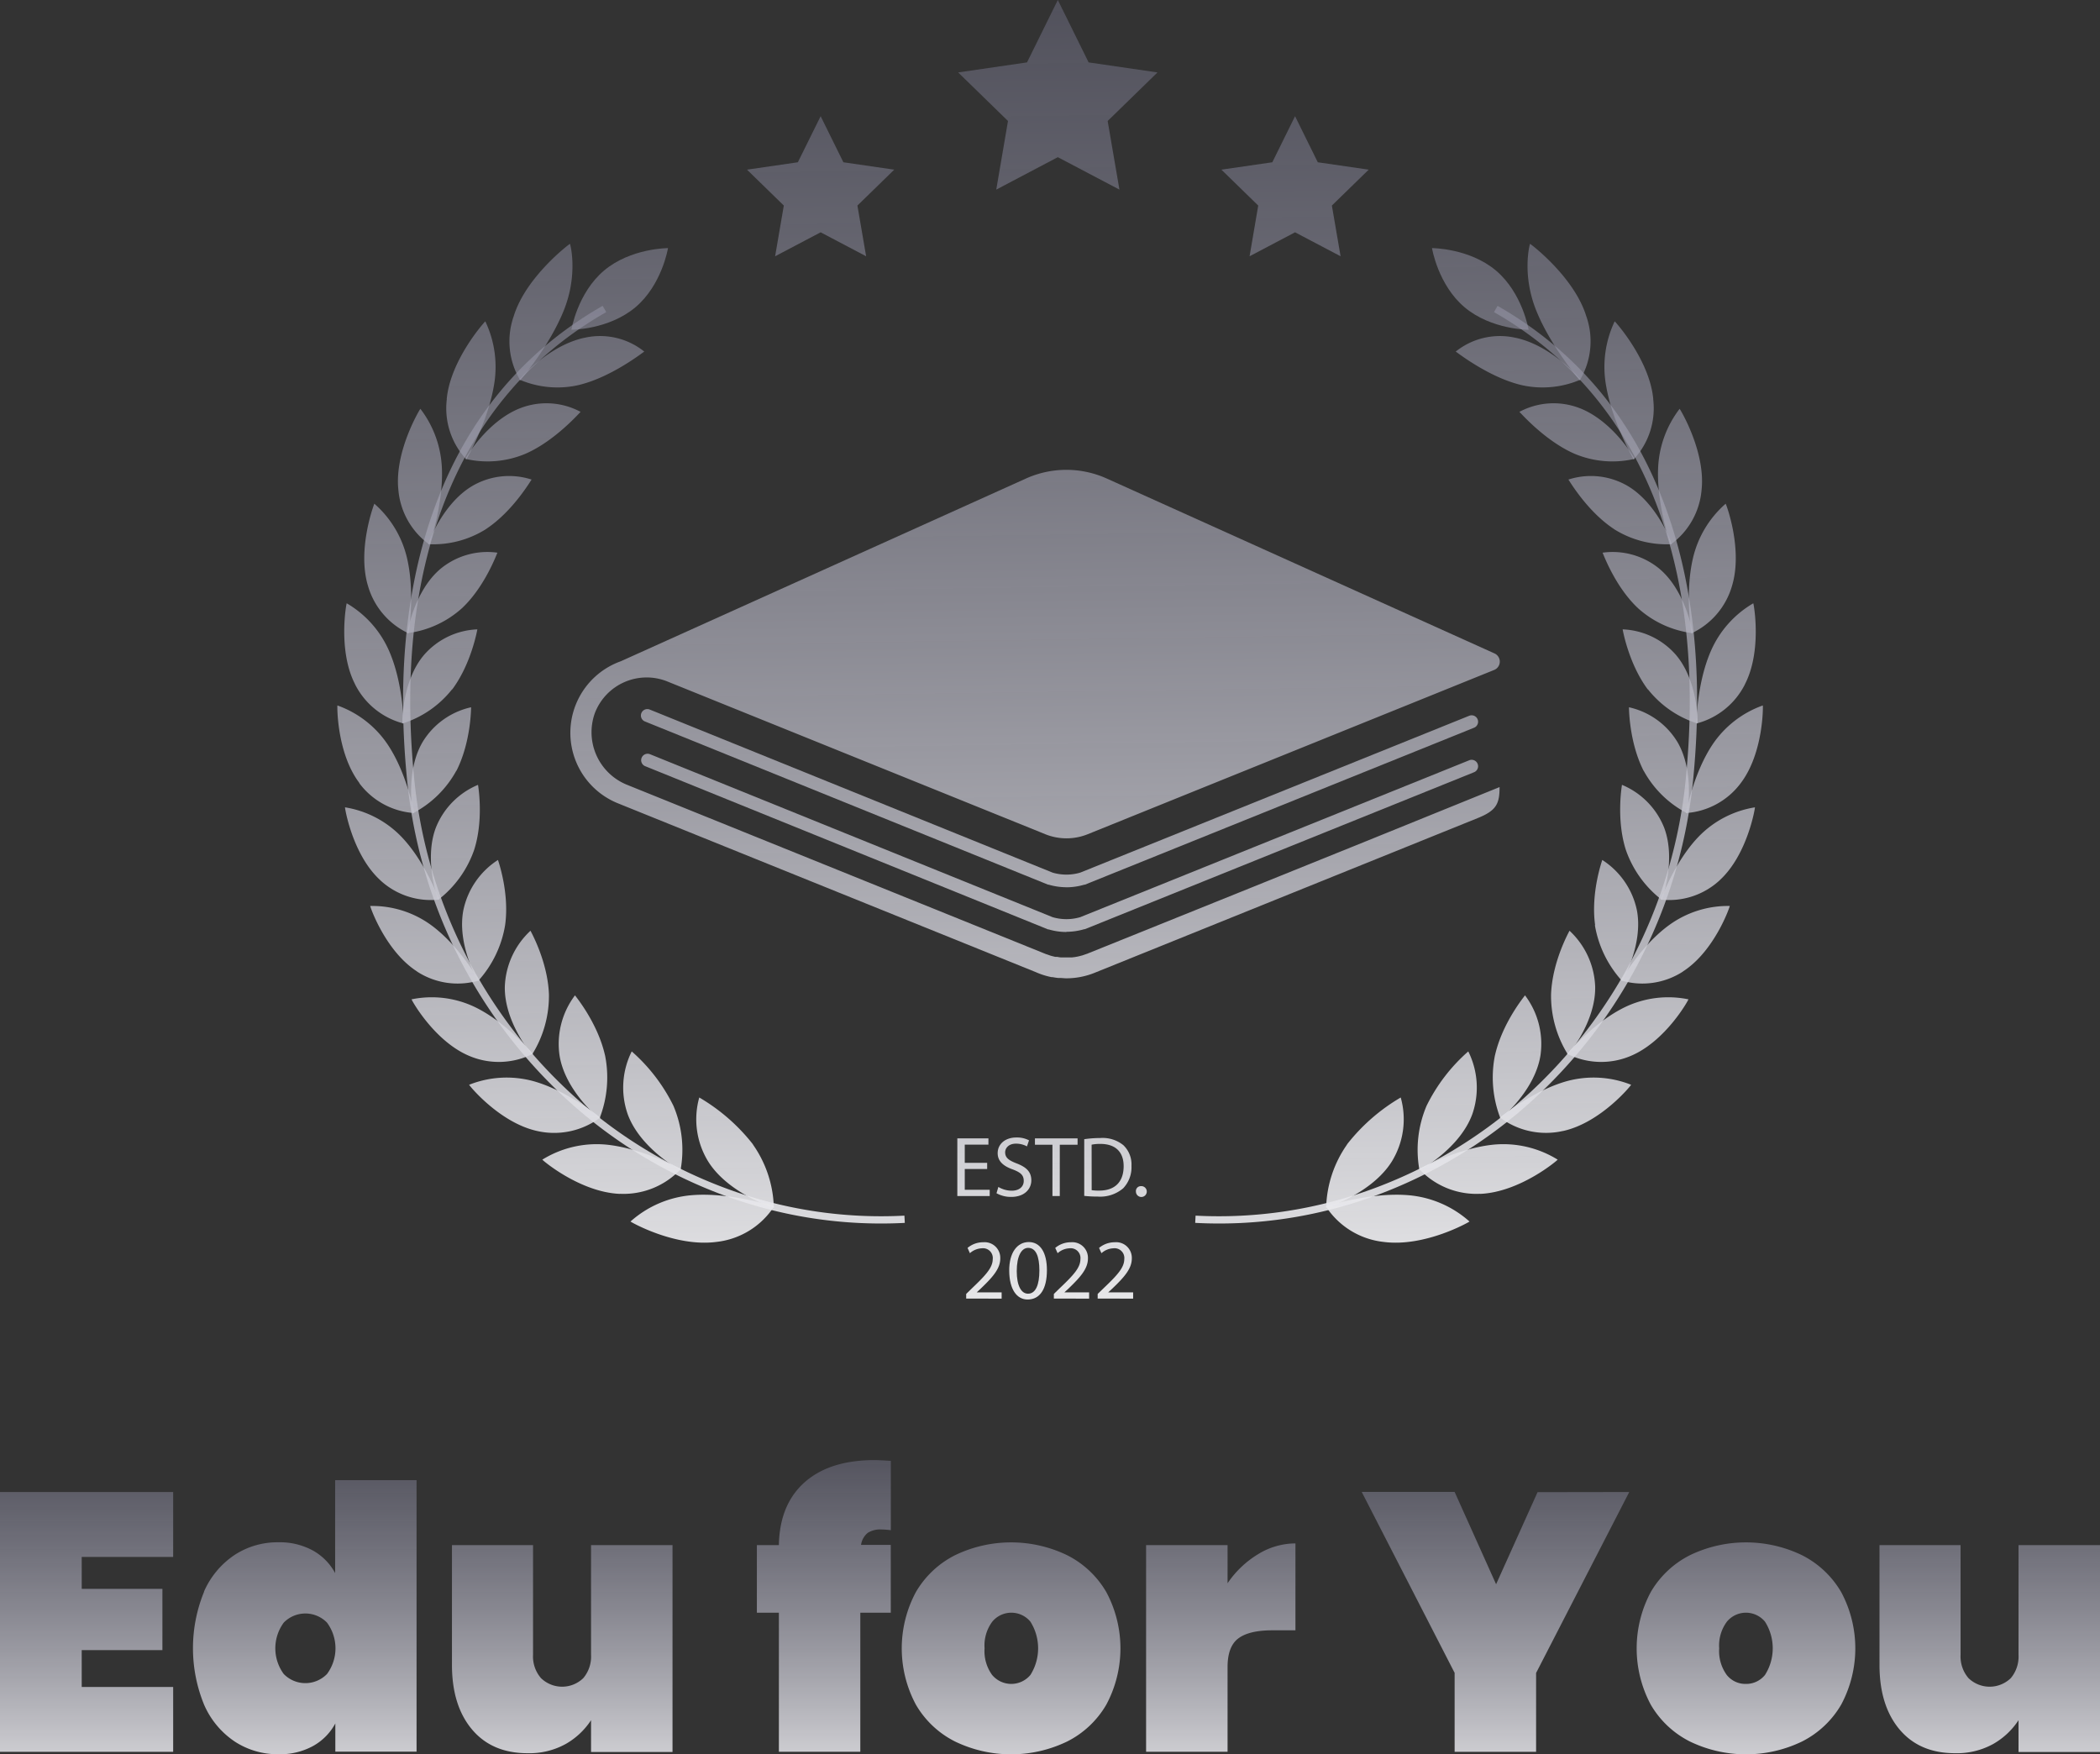 <svg xmlns="http://www.w3.org/2000/svg" xmlns:xlink="http://www.w3.org/1999/xlink" viewBox="0 0 429.42 358.72"><rect x="0" y="0" width="429.42" height="358.72" fill="#333333" stroke="none"/><defs><style>.cls-1{fill:url(#linear-gradient);}.cls-2{fill:url(#linear-gradient-2);}.cls-3{fill:url(#linear-gradient-3);}.cls-4{fill:url(#linear-gradient-4);}.cls-5{fill:url(#linear-gradient-5);}.cls-6{fill:url(#linear-gradient-6);}.cls-7{fill:url(#linear-gradient-7);}.cls-8{fill:url(#linear-gradient-8);}.cls-9{fill:url(#linear-gradient-9);}.cls-10{fill:url(#linear-gradient-10);}.cls-11{fill:url(#linear-gradient-11);}.cls-12{fill:url(#linear-gradient-12);}.cls-13{fill:url(#linear-gradient-13);}.cls-14{fill:url(#linear-gradient-14);}.cls-15{fill:url(#linear-gradient-15);}.cls-16{fill:url(#linear-gradient-16);}.cls-17{fill:url(#linear-gradient-17);}.cls-18{fill:url(#linear-gradient-18);}.cls-19{fill:url(#linear-gradient-19);}.cls-20{fill:url(#linear-gradient-20);}.cls-21{fill:url(#linear-gradient-21);}.cls-22{fill:url(#linear-gradient-22);}.cls-23{fill:url(#linear-gradient-23);}.cls-24{fill:url(#linear-gradient-24);}.cls-25{fill:url(#linear-gradient-25);}.cls-26{fill:url(#linear-gradient-26);}.cls-27{fill:url(#linear-gradient-27);}.cls-28{fill:url(#linear-gradient-28);}.cls-29{fill:url(#linear-gradient-29);}.cls-30{fill:url(#linear-gradient-30);}.cls-31{fill:url(#linear-gradient-31);}.cls-32{fill:url(#linear-gradient-32);}.cls-33{fill:url(#linear-gradient-33);}.cls-34{fill:url(#linear-gradient-34);}.cls-35{fill:url(#linear-gradient-35);}.cls-36{fill:url(#linear-gradient-36);}.cls-37{fill:url(#linear-gradient-37);}.cls-38{fill:url(#linear-gradient-38);}.cls-39{fill:url(#linear-gradient-39);}.cls-40{fill:url(#linear-gradient-40);}.cls-41{fill:url(#linear-gradient-41);}.cls-42{fill:url(#linear-gradient-42);}.cls-43{fill:url(#linear-gradient-43);}.cls-44{fill:url(#linear-gradient-44);}.cls-45{fill:url(#linear-gradient-45);}.cls-46{fill:url(#linear-gradient-46);}.cls-47{fill:url(#linear-gradient-47);}.cls-48{fill:url(#linear-gradient-48);}.cls-49{fill:url(#linear-gradient-49);}.cls-50{fill:url(#linear-gradient-50);}.cls-51{fill:url(#linear-gradient-51);}.cls-52{fill:url(#linear-gradient-52);}.cls-53{fill:url(#linear-gradient-53);}.cls-54{fill:url(#linear-gradient-54);}.cls-55{fill:url(#linear-gradient-55);}.cls-56{fill:url(#linear-gradient-56);}.cls-57{fill:url(#linear-gradient-57);}.cls-58{fill:url(#linear-gradient-58);}.cls-59{fill:url(#linear-gradient-59);}.cls-60{fill:url(#linear-gradient-60);}.cls-61{fill:url(#linear-gradient-61);}.cls-62{fill:url(#linear-gradient-62);}.cls-63{fill:url(#linear-gradient-63);}.cls-64{fill:url(#linear-gradient-64);}.cls-65{fill:url(#linear-gradient-65);}.cls-66{fill:url(#linear-gradient-66);}.cls-67{fill:url(#linear-gradient-67);}.cls-68{fill:url(#linear-gradient-68);}.cls-69{fill:url(#linear-gradient-69);}.cls-70{fill:url(#linear-gradient-70);}.cls-71{fill:url(#linear-gradient-71);}.cls-72{fill:url(#linear-gradient-72);}.cls-73{fill:url(#linear-gradient-73);}.cls-74{fill:url(#linear-gradient-74);}.cls-75{fill:url(#linear-gradient-75);}.cls-76{fill:url(#linear-gradient-76);}</style><linearGradient id="linear-gradient" x1="499.17" y1="477.77" x2="491.26" y2="-68.17" gradientUnits="userSpaceOnUse"><stop offset="0" stop-color="#fff"/><stop offset="1" stop-color="#05042e" stop-opacity="0"/></linearGradient><linearGradient id="linear-gradient-2" x1="503.97" y1="477.7" x2="496.05" y2="-68.24" xlink:href="#linear-gradient"/><linearGradient id="linear-gradient-3" x1="504.1" y1="477.7" x2="496.19" y2="-68.24" xlink:href="#linear-gradient"/><linearGradient id="linear-gradient-4" x1="415.47" y1="478.98" x2="407.56" y2="-66.95" xlink:href="#linear-gradient"/><linearGradient id="linear-gradient-5" x1="436.47" y1="478.68" x2="428.56" y2="-67.26" xlink:href="#linear-gradient"/><linearGradient id="linear-gradient-6" x1="429.63" y1="478.78" x2="421.72" y2="-67.16" xlink:href="#linear-gradient"/><linearGradient id="linear-gradient-7" x1="419.72" y1="478.92" x2="411.81" y2="-67.01" xlink:href="#linear-gradient"/><linearGradient id="linear-gradient-8" x1="411.22" y1="479.04" x2="403.31" y2="-66.89" xlink:href="#linear-gradient"/><linearGradient id="linear-gradient-9" x1="405.7" y1="479.12" x2="397.79" y2="-66.81" xlink:href="#linear-gradient"/><linearGradient id="linear-gradient-10" x1="395.7" y1="479.27" x2="387.78" y2="-66.67" xlink:href="#linear-gradient"/><linearGradient id="linear-gradient-11" x1="394.42" y1="479.29" x2="386.5" y2="-66.65" xlink:href="#linear-gradient"/><linearGradient id="linear-gradient-12" x1="383.14" y1="479.45" x2="375.23" y2="-66.48" xlink:href="#linear-gradient"/><linearGradient id="linear-gradient-13" x1="385.89" y1="479.41" x2="377.98" y2="-66.52" xlink:href="#linear-gradient"/><linearGradient id="linear-gradient-14" x1="373.64" y1="479.59" x2="365.73" y2="-66.35" xlink:href="#linear-gradient"/><linearGradient id="linear-gradient-15" x1="380.25" y1="479.49" x2="372.34" y2="-66.44" xlink:href="#linear-gradient"/><linearGradient id="linear-gradient-16" x1="367.29" y1="479.68" x2="359.38" y2="-66.25" xlink:href="#linear-gradient"/><linearGradient id="linear-gradient-17" x1="377.57" y1="479.53" x2="369.66" y2="-66.4" xlink:href="#linear-gradient"/><linearGradient id="linear-gradient-18" x1="364.16" y1="479.73" x2="356.25" y2="-66.21" xlink:href="#linear-gradient"/><linearGradient id="linear-gradient-19" x1="377.55" y1="479.53" x2="369.64" y2="-66.4" xlink:href="#linear-gradient"/><linearGradient id="linear-gradient-20" x1="364.08" y1="479.73" x2="356.16" y2="-66.21" xlink:href="#linear-gradient"/><linearGradient id="linear-gradient-21" x1="380.37" y1="479.49" x2="372.46" y2="-66.44" xlink:href="#linear-gradient"/><linearGradient id="linear-gradient-22" x1="367.18" y1="479.68" x2="359.27" y2="-66.25" xlink:href="#linear-gradient"/><linearGradient id="linear-gradient-23" x1="386.25" y1="479.4" x2="378.34" y2="-66.53" xlink:href="#linear-gradient"/><linearGradient id="linear-gradient-24" x1="374.08" y1="479.58" x2="366.17" y2="-66.35" xlink:href="#linear-gradient"/><linearGradient id="linear-gradient-25" x1="395.27" y1="479.27" x2="387.36" y2="-66.66" xlink:href="#linear-gradient"/><linearGradient id="linear-gradient-26" x1="384.77" y1="479.43" x2="376.86" y2="-66.51" xlink:href="#linear-gradient"/><linearGradient id="linear-gradient-27" x1="407.52" y1="479.1" x2="399.61" y2="-66.84" xlink:href="#linear-gradient"/><linearGradient id="linear-gradient-28" x1="399.34" y1="479.22" x2="391.43" y2="-66.72" xlink:href="#linear-gradient"/><linearGradient id="linear-gradient-29" x1="420.46" y1="478.91" x2="412.55" y2="-67.03" xlink:href="#linear-gradient"/><linearGradient id="linear-gradient-30" x1="591.42" y1="476.43" x2="583.51" y2="-69.5" xlink:href="#linear-gradient"/><linearGradient id="linear-gradient-31" x1="565.24" y1="476.81" x2="557.33" y2="-69.12" xlink:href="#linear-gradient"/><linearGradient id="linear-gradient-32" x1="571.78" y1="476.72" x2="563.87" y2="-69.22" xlink:href="#linear-gradient"/><linearGradient id="linear-gradient-33" x1="582.24" y1="476.56" x2="574.33" y2="-69.37" xlink:href="#linear-gradient"/><linearGradient id="linear-gradient-34" x1="590.48" y1="476.45" x2="582.57" y2="-69.49" xlink:href="#linear-gradient"/><linearGradient id="linear-gradient-35" x1="596.62" y1="476.36" x2="588.71" y2="-69.58" xlink:href="#linear-gradient"/><linearGradient id="linear-gradient-36" x1="606.38" y1="476.21" x2="598.47" y2="-69.72" xlink:href="#linear-gradient"/><linearGradient id="linear-gradient-37" x1="608.3" y1="476.19" x2="600.39" y2="-69.75" xlink:href="#linear-gradient"/><linearGradient id="linear-gradient-38" x1="619.37" y1="476.03" x2="611.46" y2="-69.91" xlink:href="#linear-gradient"/><linearGradient id="linear-gradient-39" x1="617.27" y1="476.06" x2="609.36" y2="-69.88" xlink:href="#linear-gradient"/><linearGradient id="linear-gradient-40" x1="629.37" y1="475.88" x2="621.45" y2="-70.05" xlink:href="#linear-gradient"/><linearGradient id="linear-gradient-41" x1="623.41" y1="475.97" x2="615.5" y2="-69.97" xlink:href="#linear-gradient"/><linearGradient id="linear-gradient-42" x1="636.25" y1="475.78" x2="628.34" y2="-70.15" xlink:href="#linear-gradient"/><linearGradient id="linear-gradient-43" x1="626.59" y1="475.92" x2="618.68" y2="-70.01" xlink:href="#linear-gradient"/><linearGradient id="linear-gradient-44" x1="639.93" y1="475.73" x2="632.02" y2="-70.21" xlink:href="#linear-gradient"/><linearGradient id="linear-gradient-45" x1="627.04" y1="475.92" x2="619.13" y2="-70.02" xlink:href="#linear-gradient"/><linearGradient id="linear-gradient-46" x1="640.51" y1="475.72" x2="632.59" y2="-70.21" xlink:href="#linear-gradient"/><linearGradient id="linear-gradient-47" x1="624.71" y1="475.95" x2="616.8" y2="-69.99" xlink:href="#linear-gradient"/><linearGradient id="linear-gradient-48" x1="637.99" y1="475.76" x2="630.08" y2="-70.18" xlink:href="#linear-gradient"/><linearGradient id="linear-gradient-49" x1="619.31" y1="476.03" x2="611.4" y2="-69.91" xlink:href="#linear-gradient"/><linearGradient id="linear-gradient-50" x1="631.69" y1="475.85" x2="623.78" y2="-70.09" xlink:href="#linear-gradient"/><linearGradient id="linear-gradient-51" x1="610.74" y1="476.15" x2="602.83" y2="-69.78" xlink:href="#linear-gradient"/><linearGradient id="linear-gradient-52" x1="621.53" y1="476" x2="613.62" y2="-69.94" xlink:href="#linear-gradient"/><linearGradient id="linear-gradient-53" x1="598.91" y1="476.32" x2="591" y2="-69.61" xlink:href="#linear-gradient"/><linearGradient id="linear-gradient-54" x1="607.45" y1="476.2" x2="599.54" y2="-69.74" xlink:href="#linear-gradient"/><linearGradient id="linear-gradient-55" x1="582.43" y1="476.56" x2="574.52" y2="-69.37" xlink:href="#linear-gradient"/><linearGradient id="linear-gradient-56" x1="220.4" y1="296.62" x2="212.49" y2="-249.32" xlink:href="#linear-gradient"/><linearGradient id="linear-gradient-57" x1="171.61" y1="297.32" x2="163.7" y2="-248.61" xlink:href="#linear-gradient"/><linearGradient id="linear-gradient-58" x1="268.61" y1="295.92" x2="260.69" y2="-250.02" xlink:href="#linear-gradient"/><linearGradient id="linear-gradient-59" x1="485.13" y1="477.97" x2="477.22" y2="-67.96" xlink:href="#linear-gradient"/><linearGradient id="linear-gradient-60" x1="493.4" y1="477.85" x2="485.49" y2="-68.09" xlink:href="#linear-gradient"/><linearGradient id="linear-gradient-61" x1="502.19" y1="477.72" x2="494.28" y2="-68.21" xlink:href="#linear-gradient"/><linearGradient id="linear-gradient-62" x1="512.58" y1="477.57" x2="504.67" y2="-68.36" xlink:href="#linear-gradient"/><linearGradient id="linear-gradient-63" x1="519.38" y1="477.48" x2="511.47" y2="-68.46" xlink:href="#linear-gradient"/><linearGradient id="linear-gradient-64" x1="486.95" y1="477.95" x2="479.03" y2="-67.99" xlink:href="#linear-gradient"/><linearGradient id="linear-gradient-65" x1="496.06" y1="477.81" x2="488.14" y2="-68.12" xlink:href="#linear-gradient"/><linearGradient id="linear-gradient-66" x1="504.87" y1="477.69" x2="496.96" y2="-68.25" xlink:href="#linear-gradient"/><linearGradient id="linear-gradient-67" x1="513.84" y1="477.56" x2="505.93" y2="-68.38" xlink:href="#linear-gradient"/><linearGradient id="linear-gradient-68" x1="303" y1="557" x2="303" y2="409.84" xlink:href="#linear-gradient"/><linearGradient id="linear-gradient-69" x1="347.63" y1="557" x2="347.63" y2="409.84" xlink:href="#linear-gradient"/><linearGradient id="linear-gradient-70" x1="400.26" y1="557" x2="400.26" y2="409.84" xlink:href="#linear-gradient"/><linearGradient id="linear-gradient-71" x1="453.75" y1="557" x2="453.75" y2="409.84" xlink:href="#linear-gradient"/><linearGradient id="linear-gradient-72" x1="492.05" y1="557" x2="492.05" y2="409.84" xlink:href="#linear-gradient"/><linearGradient id="linear-gradient-73" x1="534.92" y1="557" x2="534.92" y2="409.84" xlink:href="#linear-gradient"/><linearGradient id="linear-gradient-74" x1="591.07" y1="557" x2="591.07" y2="409.84" xlink:href="#linear-gradient"/><linearGradient id="linear-gradient-75" x1="642.31" y1="557" x2="642.31" y2="409.84" xlink:href="#linear-gradient"/><linearGradient id="linear-gradient-76" x1="692.16" y1="557" x2="692.16" y2="409.84" xlink:href="#linear-gradient"/></defs><title>Logo</title><g id="OBJECTS"><path class="cls-1" d="M564.41,353.16l-25.7,10.38L507.79,376h0l-.16.07-.25.08-.74.26-.43.11c-.21.06-.42.11-.64.15l-.5.09-.58.07-.54,0-.56,0h0c-.31,0-.63,0-.94,0l-.15,0c-.27,0-.55-.07-.82-.11l-.27,0-.12,0-.62-.15-.33-.09-.74-.26-.25-.08-85.52-34.56a11.59,11.59,0,0,1-6.7-14.71,11.34,11.34,0,0,1,14.84-6.46l76,30.71,1.27.52a11.61,11.61,0,0,0,8.67,0l68.72-27.77,14.32-5.79a1.84,1.84,0,0,0,.1-3.43L511.59,278.9a20.09,20.09,0,0,0-16.49,0l-82.86,37.37a15.54,15.54,0,0,0-.59,29.05l85.5,34.54a15,15,0,0,0,3.16,1l.21,0c.37.07.75.13,1.13.17l.33,0c.45,0,.91.07,1.36.07h0a15.39,15.39,0,0,0,5.82-1.14l78.32-31.63c3.79-1.53,4.45-2.9,4.45-6.33Zm-61.06-4.33Zm-89.81-33-.09,0,.09,0m2.64-.45-.26,0,.26,0m-1.32.16-.2,0,.2,0" transform="translate(-285.29 -181.06)"/><path class="cls-2" d="M503.34,371.63a12.89,12.89,0,0,1-3.62-.53l-.12,0L417.16,337.7a1.32,1.32,0,0,1,1-2.44l82.37,33.34a10.06,10.06,0,0,0,5.65,0l79.54-32.08a1.31,1.31,0,1,1,1,2.44l-79.6,32.1-.12,0a13,13,0,0,1-3.63.53" transform="translate(-285.29 -181.06)"/><path class="cls-3" d="M503.34,362.48a12.89,12.89,0,0,1-3.62-.53l-.12,0-82.44-33.37a1.31,1.31,0,0,1,1-2.43l82.37,33.34a10,10,0,0,0,5.65,0l79.54-32.07a1.31,1.31,0,1,1,1,2.44l-79.6,32.1-.12,0a13,13,0,0,1-3.63.53" transform="translate(-285.29 -181.06)"/><path class="cls-4" d="M408.82,236.37c-5.46,4.61-6.69,12.12-6.69,12.12s7.61,0,13.07-4.58,6.69-12.12,6.69-12.12-7.62,0-13.07,4.58" transform="translate(-285.29 -181.06)"/><path class="cls-5" d="M439.25,415.08A23.47,23.47,0,0,1,443.53,428c0,.09-9.43-2.94-13.48-9.53a16.49,16.49,0,0,1-1.77-13,38.84,38.84,0,0,1,11,9.61" transform="translate(-285.29 -181.06)"/><path class="cls-6" d="M431.81,435a16.18,16.18,0,0,0,11.79-7.28c-.1,0-9-2.9-16.75-2.28a21.46,21.46,0,0,0-12.63,5.39c-.11,0,9.06,5.3,17.59,4.17" transform="translate(-285.29 -181.06)"/><path class="cls-7" d="M423,407.18a23.05,23.05,0,0,1,1.45,13.15c0,.09-8.23-4.39-10.8-11.43a16.54,16.54,0,0,1,.82-12.85A35.73,35.73,0,0,1,423,407.18" transform="translate(-285.29 -181.06)"/><path class="cls-8" d="M412,425.16a16,16,0,0,0,12.5-5.06c-.09,0-7.82-4.28-15.31-5a21.12,21.12,0,0,0-13,3.08c-.11,0,7.62,6.65,15.85,7" transform="translate(-285.29 -181.06)"/><path class="cls-9" d="M409,396.79a23,23,0,0,1-1.13,13c0,.08-7-5.64-8.16-12.9a16.48,16.48,0,0,1,3.16-12.31c0,.07,4.6,5.51,6.13,12.24" transform="translate(-285.29 -181.06)"/><path class="cls-10" d="M395.17,412.33a15.67,15.67,0,0,0,12.88-2.78c-.08,0-6.61-5.45-13.69-7.42a20.76,20.76,0,0,0-13.14.74c-.09,0,6.15,7.76,13.95,9.46" transform="translate(-285.29 -181.06)"/><path class="cls-11" d="M397.54,384.34a22.63,22.63,0,0,1-3.46,12.37c0,.09-5.71-6.66-5.56-13.92a16.41,16.41,0,0,1,5.25-11.42c0,.07,3.51,6.17,3.77,13" transform="translate(-285.29 -181.06)"/><path class="cls-12" d="M381.32,397a15.44,15.44,0,0,0,12.95-.47c-.08,0-5.37-6.42-11.91-9.57a20.46,20.46,0,0,0-12.91-1.56c-.09,0,4.63,8.61,11.87,11.6" transform="translate(-285.29 -181.06)"/><path class="cls-13" d="M388.58,370.22a22.42,22.42,0,0,1-5.53,11.44c0,.08-4.39-7.47-3-14.53a16.13,16.13,0,0,1,7.07-10.23c0,.07,2.39,6.66,1.46,13.32" transform="translate(-285.29 -181.06)"/><path class="cls-14" d="M370.57,379.72a15.27,15.27,0,0,0,12.69,1.81c-.07,0-4.09-7.19-9.95-11.41A20.46,20.46,0,0,0,361,366.31c-.09,0,3.06,9.23,9.6,13.41" transform="translate(-285.29 -181.06)"/><path class="cls-15" d="M382.24,354.86a22,22,0,0,1-7.35,10.2c0,.07-3-8.07-.48-14.75a15.83,15.83,0,0,1,8.63-8.77c0,.06,1.23,7-.8,13.32" transform="translate(-285.29 -181.06)"/><path class="cls-16" d="M363,361a15.19,15.19,0,0,0,12.1,4c-.06,0-2.78-7.74-7.8-12.92a20.55,20.55,0,0,0-11.46-5.94c-.07-.05,1.46,9.6,7.16,14.85" transform="translate(-285.29 -181.06)"/><path class="cls-17" d="M378.6,338.66a21.37,21.37,0,0,1-8.89,8.7c0,.07-1.61-8.46,2-14.58a15.51,15.51,0,0,1,9.91-7.1c0,.06,0,7.1-3,13" transform="translate(-285.29 -181.06)"/><path class="cls-18" d="M358.76,341.2A15.28,15.28,0,0,0,370,347.31c-.05-.05-1.44-8.09-5.49-14.1a20.74,20.74,0,0,0-10.22-7.9c-.06-.06-.18,9.73,4.52,15.89" transform="translate(-285.29 -181.06)"/><path class="cls-19" d="M377.74,322a20.92,20.92,0,0,1-10.16,7c-.06.06-.16-8.63,4.4-14a15.22,15.22,0,0,1,10.92-5.25s-1.19,7-5.16,12.31" transform="translate(-285.29 -181.06)"/><path class="cls-20" d="M357.9,321a15.44,15.44,0,0,0,9.92,8c0-.06-.05-8.24-3-14.92a21,21,0,0,0-8.63-9.66c-.06-.07-1.86,9.62,1.7,16.54" transform="translate(-285.29 -181.06)"/><path class="cls-21" d="M379.76,305.42a20.49,20.49,0,0,1-11.16,5.11c-.07.06,1.33-8.58,6.77-13.16a15.06,15.06,0,0,1,11.64-3.3c-.06,0-2.45,6.84-7.25,11.35" transform="translate(-285.29 -181.06)"/><path class="cls-22" d="M360.53,300.83a15.42,15.42,0,0,0,8.31,9.74c0-.06,1.37-8.17-.31-15.35a21.13,21.13,0,0,0-6.69-11.16c0-.08-3.58,9.25-1.31,16.77" transform="translate(-285.29 -181.06)"/><path class="cls-23" d="M384.73,289.21a20.18,20.18,0,0,1-11.86,3.12c-.09,0,2.86-8.31,9.08-11.95A14.93,14.93,0,0,1,394,279.12c-.07,0-3.75,6.44-9.29,10.09" transform="translate(-285.29 -181.06)"/><path class="cls-24" d="M366.75,281.21a15.38,15.38,0,0,0,6.35,11.2c0-.06,2.82-7.9,2.56-15.38a21.39,21.39,0,0,0-4.41-12.38c0-.08-5.34,8.65-4.5,16.56" transform="translate(-285.29 -181.06)"/><path class="cls-25" d="M392.75,273.84a20,20,0,0,1-12.28,1.05c-.1,0,4.44-7.83,11.34-10.42a14.79,14.79,0,0,1,12.21.81c-.09,0-5.1,5.86-11.27,8.56" transform="translate(-285.29 -181.06)"/><path class="cls-26" d="M376.66,262.65a15.35,15.35,0,0,0,4,12.36c0-.06,4.3-7.42,5.61-15a21.69,21.69,0,0,0-1.74-13.24c0-.08-7.14,7.81-7.89,15.89" transform="translate(-285.29 -181.06)"/><path class="cls-27" d="M403.9,259.73a19.66,19.66,0,0,1-12.4-1.05c-.11,0,6.05-7.14,13.54-8.6a14.44,14.44,0,0,1,12,2.87c-.09,0-6.47,5.1-13.17,6.78" transform="translate(-285.29 -181.06)"/><path class="cls-28" d="M390.35,245.68a15.49,15.49,0,0,0,1.33,13.16c0-.07,5.83-6.75,8.86-14.21s1.36-13.7,1.29-13.71-9,6.72-11.48,14.76" transform="translate(-285.29 -181.06)"/><path class="cls-29" d="M470.31,431.11l-.08-1.48a91,91,0,0,1-36-5.4,96.12,96.12,0,0,1-31-18.51,100.72,100.72,0,0,1-33.33-66.4c-2-21.2.16-39.94,6.31-55.71,6.6-16.94,17.72-30,33.05-38.73l-.74-1.28c-15.63,8.93-27,22.21-33.69,39.47-6.24,16-8.39,35-6.4,56.39a102.19,102.19,0,0,0,33.82,67.37,97.45,97.45,0,0,0,31.46,18.79,92.38,92.38,0,0,0,36.61,5.49" transform="translate(-285.29 -181.06)"/><path class="cls-30" d="M591.18,236.37c5.46,4.61,6.69,12.12,6.69,12.12s-7.61,0-13.07-4.58-6.69-12.12-6.69-12.12,7.62,0,13.07,4.58" transform="translate(-285.29 -181.06)"/><path class="cls-31" d="M560.75,415.08A23.47,23.47,0,0,0,556.47,428c0,.09,9.44-2.94,13.48-9.53a16.49,16.49,0,0,0,1.77-13,38.84,38.84,0,0,0-11,9.61" transform="translate(-285.29 -181.06)"/><path class="cls-32" d="M568.19,435a16.18,16.18,0,0,1-11.79-7.28c.1,0,9-2.9,16.75-2.28a21.46,21.46,0,0,1,12.63,5.39c.11,0-9.06,5.3-17.59,4.17" transform="translate(-285.29 -181.06)"/><path class="cls-33" d="M577,407.18a23.05,23.05,0,0,0-1.45,13.15c0,.09,8.23-4.39,10.8-11.43a16.54,16.54,0,0,0-.82-12.85A35.73,35.73,0,0,0,577,407.18" transform="translate(-285.29 -181.06)"/><path class="cls-34" d="M588,425.16a16,16,0,0,1-12.5-5.06c.09,0,7.82-4.28,15.31-5a21.12,21.12,0,0,1,13,3.08c.11,0-7.62,6.65-15.85,7" transform="translate(-285.29 -181.06)"/><path class="cls-35" d="M591,396.79a23.05,23.05,0,0,0,1.13,13c0,.08,7-5.64,8.16-12.9a16.48,16.48,0,0,0-3.16-12.31c0,.07-4.6,5.51-6.13,12.24" transform="translate(-285.29 -181.06)"/><path class="cls-36" d="M604.83,412.33A15.65,15.65,0,0,1,592,409.55c.08,0,6.61-5.45,13.69-7.42a20.76,20.76,0,0,1,13.14.74c.09,0-6.15,7.76-13.95,9.46" transform="translate(-285.29 -181.06)"/><path class="cls-37" d="M602.46,384.34a22.63,22.63,0,0,0,3.46,12.37c0,.09,5.71-6.66,5.56-13.92a16.41,16.41,0,0,0-5.25-11.42c0,.07-3.51,6.17-3.77,13" transform="translate(-285.29 -181.06)"/><path class="cls-38" d="M618.68,397a15.44,15.44,0,0,1-12.95-.47c.08,0,5.37-6.42,11.91-9.57a20.46,20.46,0,0,1,12.91-1.56c.09,0-4.63,8.61-11.87,11.6" transform="translate(-285.29 -181.06)"/><path class="cls-39" d="M611.42,370.22A22.42,22.42,0,0,0,617,381.66c0,.08,4.39-7.47,3-14.53a16.13,16.13,0,0,0-7.07-10.23c0,.07-2.39,6.66-1.46,13.32" transform="translate(-285.29 -181.06)"/><path class="cls-40" d="M629.43,379.72a15.27,15.27,0,0,1-12.69,1.81c.07,0,4.09-7.19,10-11.41A20.46,20.46,0,0,1,639,366.31c.08,0-3.06,9.23-9.6,13.41" transform="translate(-285.29 -181.06)"/><path class="cls-41" d="M617.76,354.86a22,22,0,0,0,7.35,10.2c0,.07,3-8.07.48-14.75a15.83,15.83,0,0,0-8.63-8.77c0,.06-1.23,7,.8,13.32" transform="translate(-285.29 -181.06)"/><path class="cls-42" d="M637,361a15.22,15.22,0,0,1-12.11,4c.06,0,2.78-7.74,7.8-12.92a20.55,20.55,0,0,1,11.46-5.94c.07-.05-1.47,9.6-7.15,14.85" transform="translate(-285.29 -181.06)"/><path class="cls-43" d="M621.4,338.66a21.3,21.3,0,0,0,8.9,8.7c0,.07,1.6-8.46-2-14.58a15.51,15.51,0,0,0-9.91-7.1c0,.06,0,7.1,3,13" transform="translate(-285.29 -181.06)"/><path class="cls-44" d="M641.24,341.2a15.28,15.28,0,0,1-11.19,6.11c.05-.05,1.44-8.09,5.49-14.1a20.74,20.74,0,0,1,10.22-7.9c.06-.06.18,9.73-4.52,15.89" transform="translate(-285.29 -181.06)"/><path class="cls-45" d="M622.26,322a20.92,20.92,0,0,0,10.16,7c.06.06.16-8.63-4.4-14a15.22,15.22,0,0,0-10.92-5.25s1.19,7,5.16,12.31" transform="translate(-285.29 -181.06)"/><path class="cls-46" d="M642.1,321a15.44,15.44,0,0,1-9.92,8c0-.06.05-8.24,3-14.92a21,21,0,0,1,8.63-9.66c.06-.07,1.86,9.62-1.7,16.54" transform="translate(-285.29 -181.06)"/><path class="cls-47" d="M620.24,305.42a20.49,20.49,0,0,0,11.16,5.11c.07.06-1.33-8.58-6.77-13.16a15.06,15.06,0,0,0-11.64-3.3c.06,0,2.45,6.84,7.25,11.35" transform="translate(-285.29 -181.06)"/><path class="cls-48" d="M639.47,300.83a15.42,15.42,0,0,1-8.31,9.74c0-.06-1.37-8.17.31-15.35a21.13,21.13,0,0,1,6.69-11.16c.05-.08,3.58,9.25,1.31,16.77" transform="translate(-285.29 -181.06)"/><path class="cls-49" d="M615.27,289.21a20.18,20.18,0,0,0,11.86,3.12c.09,0-2.86-8.31-9.08-11.95A14.93,14.93,0,0,0,606,279.12c.07,0,3.75,6.44,9.29,10.09" transform="translate(-285.29 -181.06)"/><path class="cls-50" d="M633.24,281.21a15.35,15.35,0,0,1-6.34,11.2c0-.06-2.81-7.9-2.56-15.38a21.39,21.39,0,0,1,4.41-12.38c0-.08,5.34,8.65,4.49,16.56" transform="translate(-285.29 -181.06)"/><path class="cls-51" d="M607.25,273.84a20,20,0,0,0,12.28,1.05c.1,0-4.44-7.83-11.34-10.42a14.79,14.79,0,0,0-12.21.81c.09,0,5.1,5.86,11.27,8.56" transform="translate(-285.29 -181.06)"/><path class="cls-52" d="M623.34,262.65a15.35,15.35,0,0,1-4,12.36c0-.06-4.3-7.42-5.61-15a21.69,21.69,0,0,1,1.74-13.24c0-.08,7.14,7.81,7.89,15.89" transform="translate(-285.29 -181.06)"/><path class="cls-53" d="M596.1,259.73a19.66,19.66,0,0,0,12.4-1.05c.11,0-6-7.14-13.54-8.6a14.44,14.44,0,0,0-12,2.87c.09,0,6.47,5.1,13.17,6.78" transform="translate(-285.29 -181.06)"/><path class="cls-54" d="M609.65,245.68a15.49,15.49,0,0,1-1.33,13.16c0-.07-5.83-6.75-8.86-14.21s-1.36-13.7-1.29-13.71,9,6.72,11.48,14.76" transform="translate(-285.29 -181.06)"/><path class="cls-55" d="M529.69,431.11l.08-1.48a91,91,0,0,0,36-5.4,96.12,96.12,0,0,0,31-18.51,100.72,100.72,0,0,0,33.33-66.4c2-21.2-.16-39.94-6.31-55.71-6.6-16.94-17.72-30-33-38.73l.73-1.28c15.63,8.93,27,22.21,33.69,39.47,6.24,16,8.39,35,6.4,56.39a102.14,102.14,0,0,1-33.82,67.37,97.45,97.45,0,0,1-31.46,18.79,92.38,92.38,0,0,1-36.61,5.49" transform="translate(-285.29 -181.06)"/><polygon class="cls-56" points="216.31 0 222.61 12.76 236.69 14.81 226.5 24.74 228.91 38.77 216.31 32.14 203.72 38.77 206.12 24.74 195.93 14.81 210.01 12.76 216.31 0"/><polygon class="cls-57" points="167.81 23.76 172.46 33.18 182.86 34.69 175.33 42.03 177.11 52.4 167.81 47.5 158.5 52.4 160.28 42.03 152.75 34.69 163.15 33.18 167.81 23.76"/><polygon class="cls-58" points="264.82 23.76 269.47 33.18 279.88 34.69 272.35 42.03 274.13 52.4 264.82 47.5 255.52 52.4 257.29 42.03 249.76 34.69 260.17 33.18 264.82 23.76"/><path class="cls-59" d="M487.15,420.09h-4.58v4.25h5.1v1.28h-6.62V413.83h6.36v1.28h-4.84v3.72h4.58Z" transform="translate(-285.29 -181.06)"/><path class="cls-60" d="M489.44,423.76a5.35,5.35,0,0,0,2.72.77c1.56,0,2.47-.82,2.47-2s-.63-1.73-2.22-2.34c-1.93-.68-3.11-1.68-3.11-3.34,0-1.83,1.52-3.2,3.81-3.2a5.3,5.3,0,0,1,2.6.58l-.42,1.24a4.67,4.67,0,0,0-2.24-.56c-1.6,0-2.22,1-2.22,1.77,0,1.1.72,1.64,2.35,2.27,2,.77,3,1.73,3,3.46s-1.34,3.39-4.12,3.39a6.09,6.09,0,0,1-3-.75Z" transform="translate(-285.29 -181.06)"/><path class="cls-61" d="M500.5,415.13h-3.58v-1.3h8.72v1.3H502v10.49H500.5Z" transform="translate(-285.29 -181.06)"/><path class="cls-62" d="M507,414a21.75,21.75,0,0,1,3.23-.24,6.74,6.74,0,0,1,4.77,1.46,5.44,5.44,0,0,1,1.66,4.23,6.22,6.22,0,0,1-1.69,4.58,7.22,7.22,0,0,1-5.21,1.7,24,24,0,0,1-2.76-.14Zm1.52,10.42a9.5,9.5,0,0,0,1.54.09c3.25,0,5-1.82,5-5,0-2.78-1.55-4.55-4.77-4.55a8.43,8.43,0,0,0-1.78.16Z" transform="translate(-285.29 -181.06)"/><path class="cls-63" d="M517.57,424.71a1,1,0,0,1,1-1.11,1.11,1.11,0,1,1-1,1.11Z" transform="translate(-285.29 -181.06)"/><path class="cls-64" d="M482.86,446.59v-.95l1.2-1.17c2.9-2.76,4.21-4.23,4.23-5.94a2,2,0,0,0-2.25-2.22,3.89,3.89,0,0,0-2.42,1l-.48-1.08a4.93,4.93,0,0,1,3.21-1.16,3.2,3.2,0,0,1,3.48,3.31c0,2.09-1.52,3.79-3.92,6.1l-.9.84v0h5.1v1.28Z" transform="translate(-285.29 -181.06)"/><path class="cls-65" d="M499.37,440.78c0,3.87-1.43,6-3.95,6-2.22,0-3.72-2.08-3.76-5.84s1.65-5.91,4-5.91S499.37,437.17,499.37,440.78Zm-6.17.18c0,3,.91,4.63,2.31,4.63,1.57,0,2.32-1.83,2.32-4.74s-.71-4.63-2.3-4.63C494.18,436.22,493.2,437.87,493.2,441Z" transform="translate(-285.29 -181.06)"/><path class="cls-66" d="M500.79,446.59v-.95l1.2-1.17c2.91-2.76,4.22-4.23,4.23-5.94a2,2,0,0,0-2.25-2.22,3.84,3.84,0,0,0-2.41,1l-.49-1.08a4.93,4.93,0,0,1,3.21-1.16,3.2,3.2,0,0,1,3.48,3.31c0,2.09-1.52,3.79-3.91,6.1l-.91.84v0H508v1.28Z" transform="translate(-285.29 -181.06)"/><path class="cls-67" d="M509.75,446.59v-.95l1.21-1.17c2.9-2.76,4.21-4.23,4.23-5.94a2,2,0,0,0-2.25-2.22,3.87,3.87,0,0,0-2.42,1l-.49-1.08a5,5,0,0,1,3.22-1.16,3.2,3.2,0,0,1,3.48,3.31c0,2.09-1.52,3.79-3.92,6.1l-.91.84v0H517v1.28Z" transform="translate(-285.29 -181.06)"/><path class="cls-68" d="M302,499.42v6.52h16.5v12.53H302V526H320.7v13.27H285.29V486.14H320.7v13.28Z" transform="translate(-285.29 -181.06)"/><path class="cls-69" d="M327,506.51a17.37,17.37,0,0,1,6.26-7.5,16,16,0,0,1,8.93-2.59,14.06,14.06,0,0,1,7.09,1.69,11.5,11.5,0,0,1,4.54,4.61v-19h16.65v55.51H353.86v-5.77a11.5,11.5,0,0,1-4.54,4.61,14.06,14.06,0,0,1-7.09,1.69,16,16,0,0,1-8.93-2.59,17.37,17.37,0,0,1-6.26-7.5,30.47,30.47,0,0,1,0-23.18Zm25.16,6.34a6.17,6.17,0,0,0-8.85,0,8.87,8.87,0,0,0,0,10.5,6.17,6.17,0,0,0,8.85,0,8.83,8.83,0,0,0,0-10.5Z" transform="translate(-285.29 -181.06)"/><path class="cls-70" d="M422.81,497v42.3H406.15V532.8a15.08,15.08,0,0,1-5.21,4.88,15.36,15.36,0,0,1-7.77,1.87q-7.28,0-11.37-4.87t-4.09-13.2V497h16.58v22.43a6.75,6.75,0,0,0,1.62,4.76,6.21,6.21,0,0,0,8.66,0,6.82,6.82,0,0,0,1.58-4.76V497Z" transform="translate(-285.29 -181.06)"/><path class="cls-71" d="M465.57,493.8a4.79,4.79,0,0,0-2.85.7,3.89,3.89,0,0,0-1.36,2.45h6.08v13.87h-6.23v28.43H444.56V510.82h-4.5V497h4.5q.15-8.26,5.21-12.8T464,479.61c.7,0,1.85.06,3.45.16v14.17C466.54,493.84,465.91,493.8,465.57,493.8Z" transform="translate(-285.29 -181.06)"/><path class="cls-72" d="M480.57,537.15a19.24,19.24,0,0,1-8-7.54,24.37,24.37,0,0,1,0-23,19.3,19.3,0,0,1,8-7.54,26.35,26.35,0,0,1,22.95,0,19.3,19.3,0,0,1,8,7.54,24.37,24.37,0,0,1,0,23,19.24,19.24,0,0,1-8,7.54,26.35,26.35,0,0,1-22.95,0ZM496,523.54a10.21,10.21,0,0,0,0-10.88,5.06,5.06,0,0,0-7.81,0,8.17,8.17,0,0,0-1.57,5.44,8.28,8.28,0,0,0,1.54,5.44,5.1,5.1,0,0,0,7.84,0Z" transform="translate(-285.29 -181.06)"/><path class="cls-73" d="M542.54,498.86a14.64,14.64,0,0,1,7.65-2.21v17.77h-4.73q-4.73,0-6.94,1.65t-2.21,5.86v17.32H519.65V497h16.66v7.8A20.07,20.07,0,0,1,542.54,498.86Z" transform="translate(-285.29 -181.06)"/><path class="cls-74" d="M618.45,486.14l-19.05,37v16.13H582.74V523.12l-19-37h19L591.22,505l8.48-18.83Z" transform="translate(-285.29 -181.06)"/><path class="cls-75" d="M630.84,537.15a19.26,19.26,0,0,1-8-7.54,24.44,24.44,0,0,1,0-23,19.32,19.32,0,0,1,8-7.54,26.35,26.35,0,0,1,22.95,0,19.36,19.36,0,0,1,8,7.54,24.37,24.37,0,0,1,0,23,19.3,19.3,0,0,1-8,7.54,26.35,26.35,0,0,1-22.95,0Zm15.37-13.61a10.16,10.16,0,0,0,0-10.88,5.05,5.05,0,0,0-7.8,0,8.17,8.17,0,0,0-1.57,5.44,8.28,8.28,0,0,0,1.54,5.44,4.87,4.87,0,0,0,3.93,1.84A4.92,4.92,0,0,0,646.21,523.54Z" transform="translate(-285.29 -181.06)"/><path class="cls-76" d="M714.71,497v42.3H698.05V532.8a15.08,15.08,0,0,1-5.21,4.88,15.36,15.36,0,0,1-7.77,1.87q-7.27,0-11.36-4.87t-4.09-13.2V497H686.2v22.43a6.79,6.79,0,0,0,1.61,4.76,6.22,6.22,0,0,0,8.67,0,6.87,6.87,0,0,0,1.57-4.76V497Z" transform="translate(-285.29 -181.06)"/></g></svg>